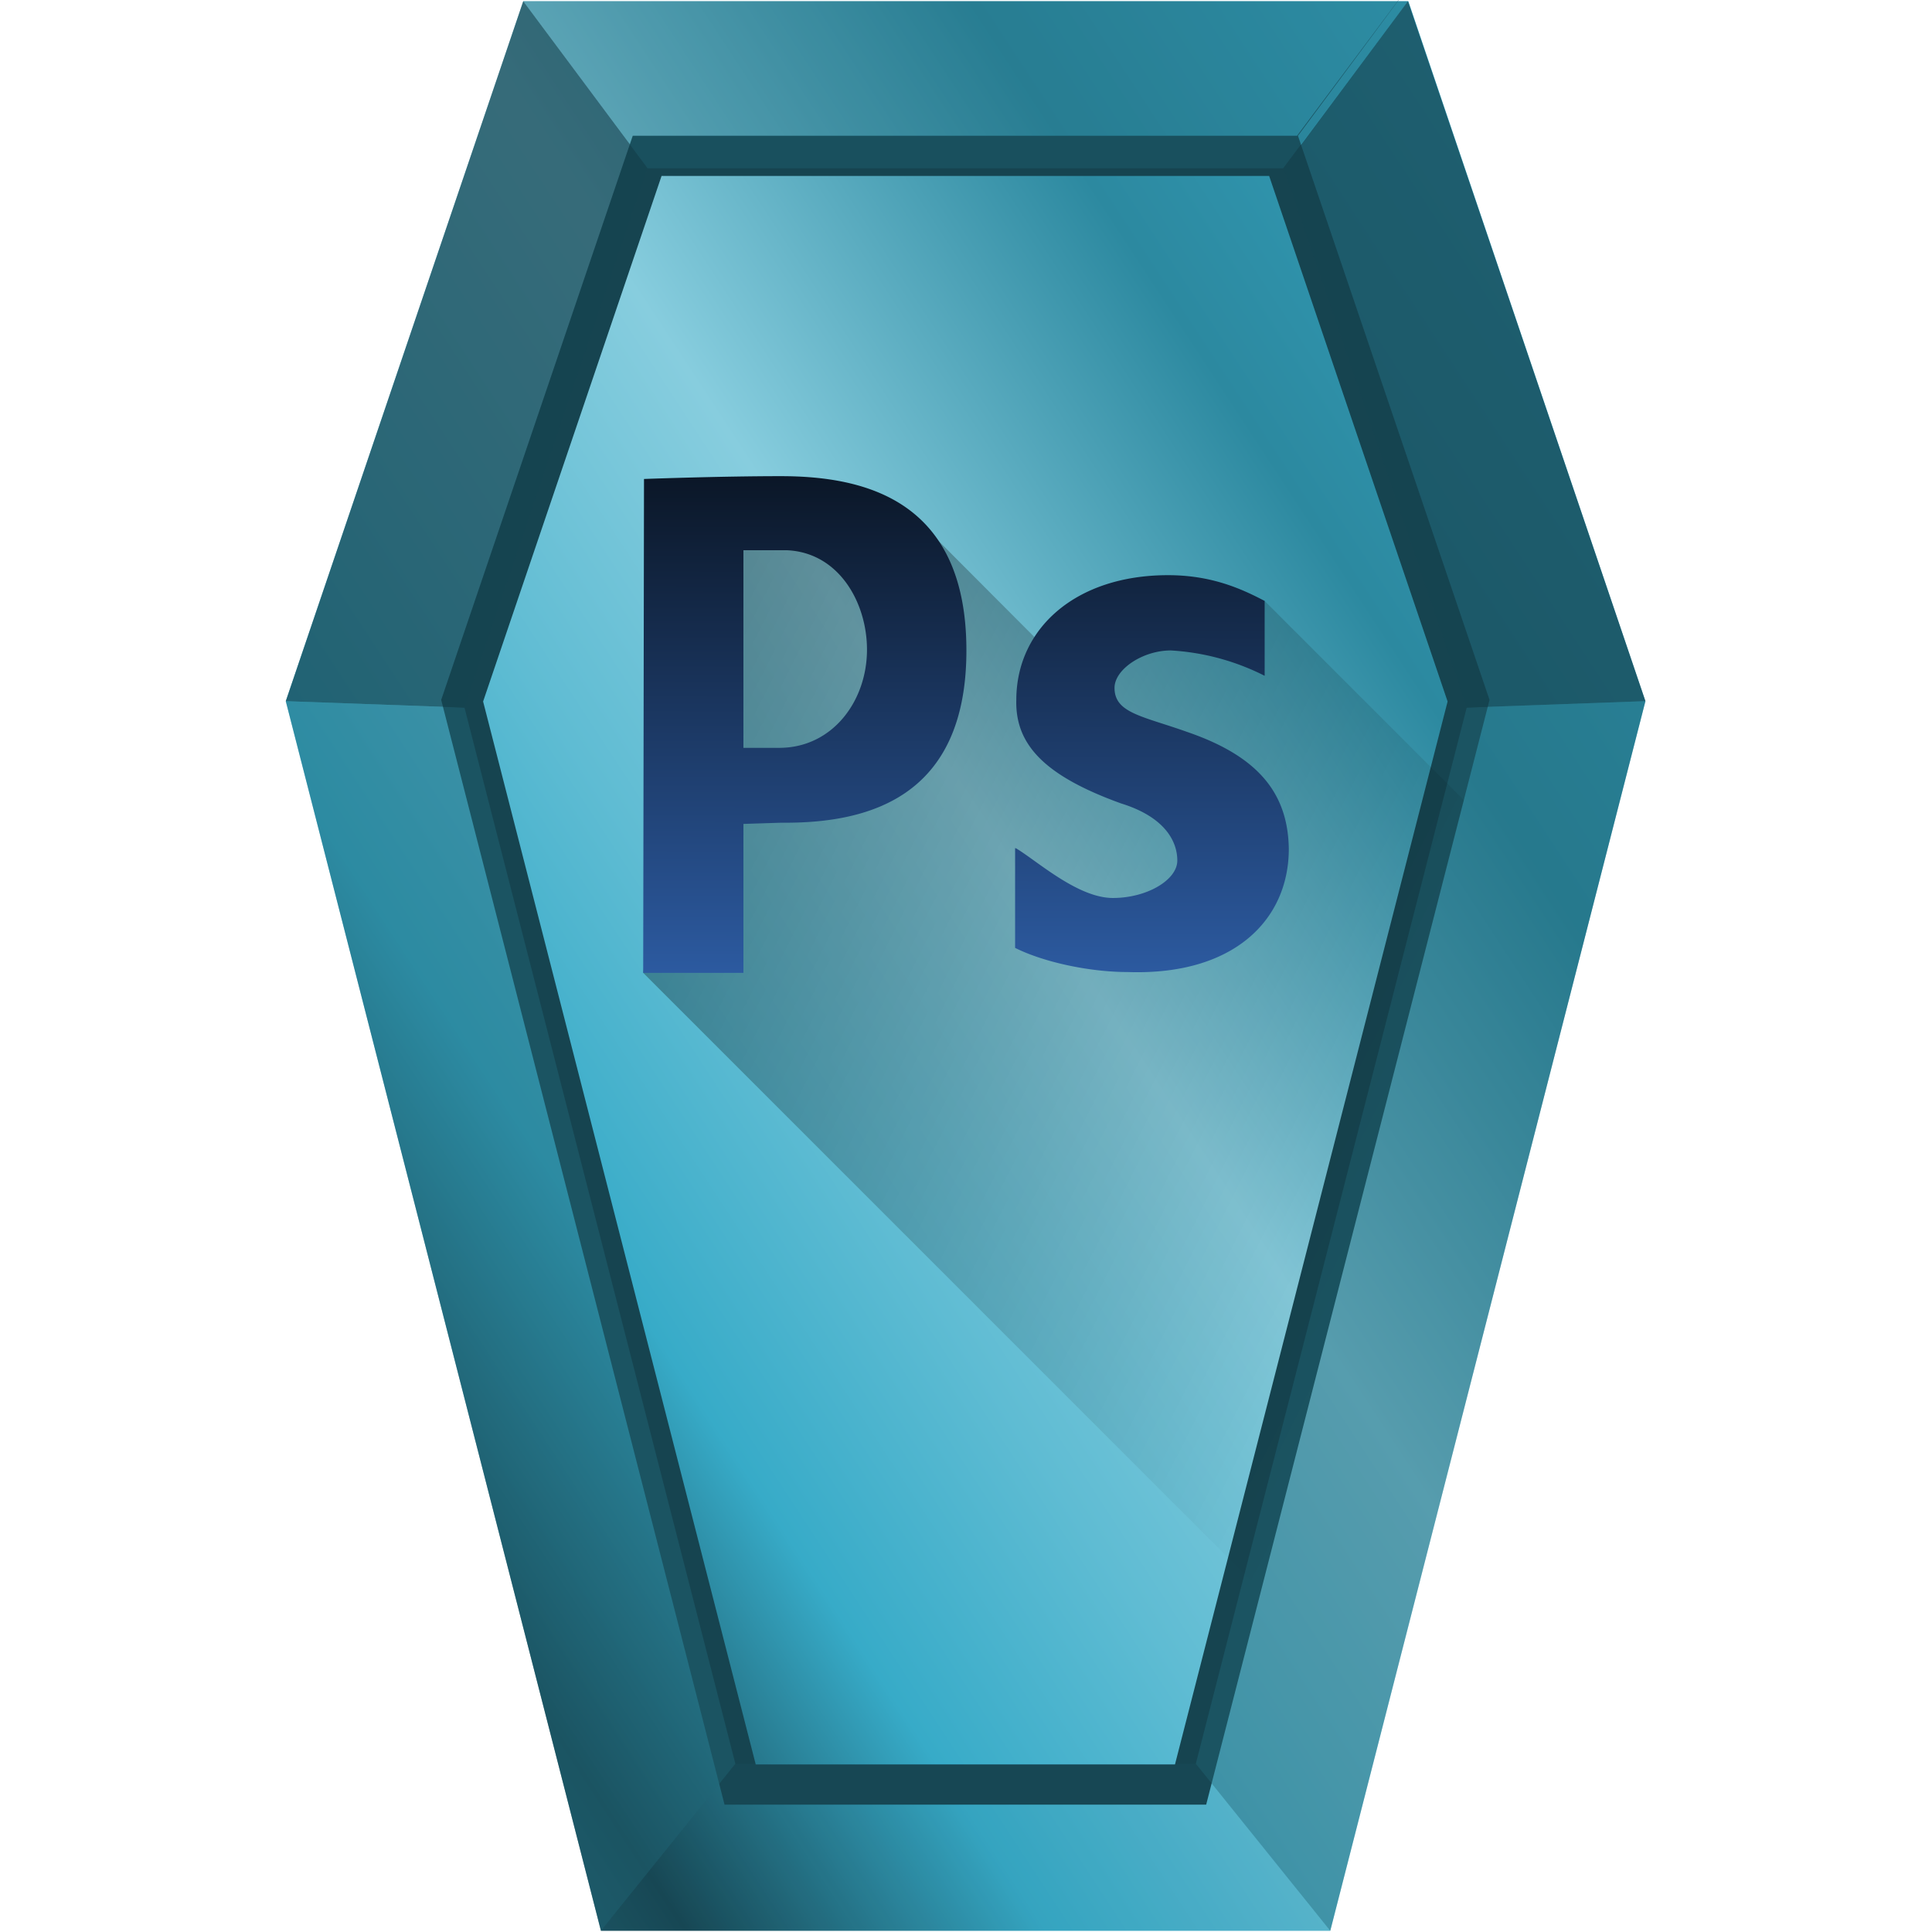 <svg xmlns="http://www.w3.org/2000/svg" xmlns:xlink="http://www.w3.org/1999/xlink" viewBox="0 0 48 48"><defs><linearGradient id="d"><stop offset="0"/><stop offset="1" stop-opacity="0"/></linearGradient><linearGradient id="b" x1="-7.06" x2="50.91" y1="-8.09" y2="41.72" gradientUnits="userSpaceOnUse"><stop offset="0"/><stop stop-opacity="0" offset="1"/></linearGradient><linearGradient gradientTransform="translate(9.23 3.22) scale(2.328)" xlink:href="#a" id="i" x1="2.91" y1="3.73" x2="2.9" y2="9" gradientUnits="userSpaceOnUse"/><linearGradient id="a"><stop offset="0" stop-color="#0b1728"/><stop offset="1" stop-color="#2c5aa0"/></linearGradient><clipPath id="f"><path d="M-5.02.03l-3.1 4.15H-23.9l-4.55 13.4 6.73 26.24h11.44l6.73-26.24-4.55-13.4z" fill="url(#b)"/></clipPath><filter id="g" x="-.08" width="1.17" y="-.05" height="1.09" color-interpolation-filters="sRGB"><feGaussianBlur stdDeviation=".86"/></filter><linearGradient xlink:href="#c" id="e" x1="-11.91" y1="24.69" x2="36.15" y2="-6.8" gradientUnits="userSpaceOnUse" gradientTransform="translate(-.01)"/><linearGradient id="c"><stop offset="0" stop-color="#2c89a0"/><stop offset=".2" stop-color="#164450"/><stop offset=".33" stop-color="#37abc8"/><stop offset=".44" stop-color="#5fbcd3"/><stop offset=".57" stop-color="#87cdde"/><stop offset=".76" stop-color="#2c89a0"/><stop offset="1" stop-color="#37abc8"/></linearGradient><linearGradient xlink:href="#d" id="h" gradientUnits="userSpaceOnUse" x1="5.07" y1="10.53" x2="37.74" y2="26.93"/></defs><path d="M40.88 17.42l-7.83 30.55H14.93L7.1 17.42 13 .03h21.99z" fill="url(#e)"/><path d="M-5.02.03l-3.1 4.15H-23.9l-4.55 13.4 6.73 26.24h11.44l6.73-26.24-4.55-13.4z" clip-path="url(#f)" transform="translate(40.72 -1) scale(1.046)" fill="none" stroke="#164450" stroke-width="1.91" filter="url(#g)"/><path d="M18.27 43.82l-3.34 4.15h18.12l-3.34-4.15z" fill="#216778" fill-opacity=".1"/><path d="M29.71 43.82l3.34 4.15 7.83-30.55-4.44.16z" fill="#216778" fill-opacity=".47"/><path d="M13 .03l3.08 4.15h15.8l3.1-4.15z" fill="#216778" fill-opacity=".35"/><path d="M40.88 17.42L34.98.03l-3.09 4.15 4.55 13.4z" fill="#164450" fill-opacity=".71"/><path d="M18.27 43.82l-3.34 4.15L7.1 17.42l4.44.16z" fill="#216778" fill-opacity=".47"/><path d="M7.1 17.42L13 .03l3.09 4.15-4.55 13.4z" fill="#164450" fill-opacity=".71"/><path d="M31.33 39.52l5.04-19.64-4.95-4.95-2.62-.02-2.2 1.82-3.86-3.87-5.4-.18-1.36 11.49z" opacity=".52" fill="url(#h)"/><path d="M16 11.9s1.87-.07 3.4-.07c2.14 0 4.61.63 4.61 4.33 0 3.68-2.47 4.3-4.6 4.28l-.94.03v3.7h-2.49zm2.47 6.68h.89c1.32 0 2.18-1.16 2.18-2.44 0-1.17-.7-2.42-2-2.47h-1.07zm6.78 2.5c.53.32 1.53 1.23 2.4 1.23.85 0 1.6-.45 1.6-.93 0-.47-.3-1.08-1.4-1.42-1.88-.68-2.63-1.45-2.6-2.57 0-1.76 1.46-3.1 3.77-3.1 1.07 0 1.81.33 2.4.64v1.86a5.91 5.91 0 0 0-2.33-.63c-.7 0-1.4.47-1.4.93 0 .63.7.7 1.82 1.1 1.74.6 2.49 1.51 2.51 2.9 0 1.75-1.35 3.15-4 3.06-.94 0-2.08-.24-2.8-.6v-2.48z" fill="url(#i)"/></svg>